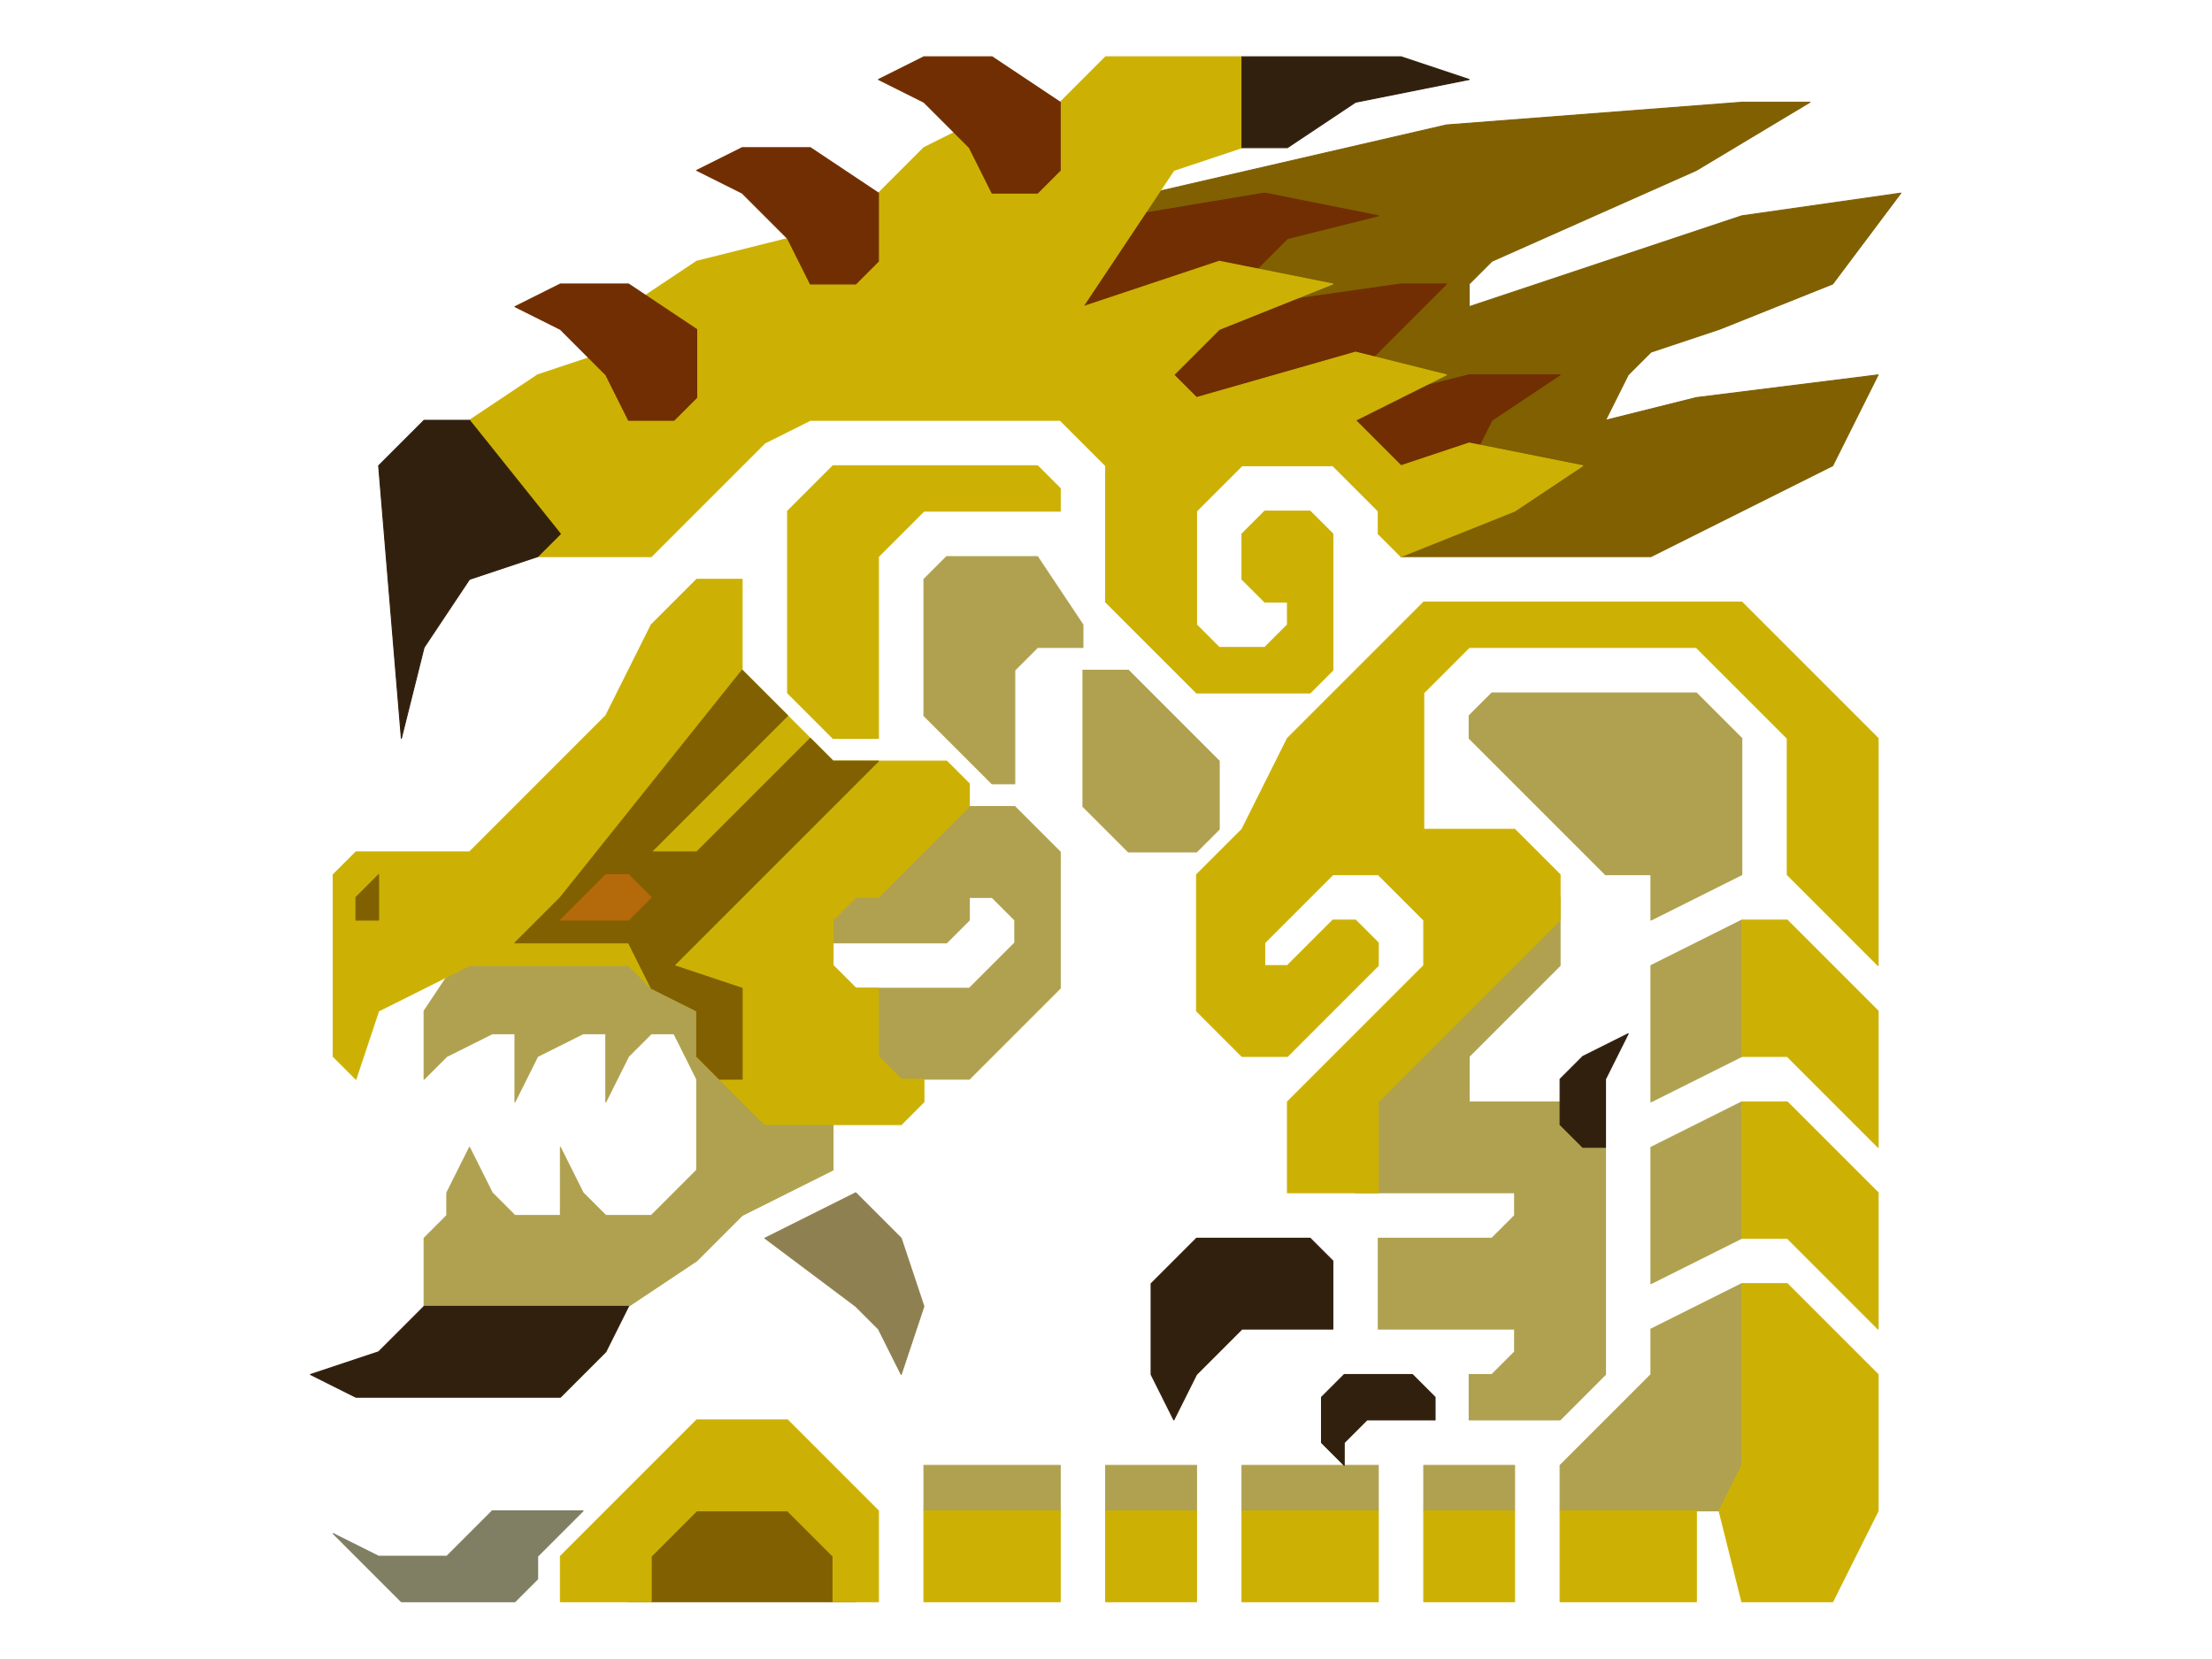 <?xml version="1.0" encoding="UTF-8" standalone="no"?>
<!DOCTYPE svg PUBLIC "-//W3C//DTD SVG 1.1//EN" "http://www.w3.org/Graphics/SVG/1.1/DTD/svg11.dtd">
<svg width="100%" height="100%" viewBox="0 0 4634 3475" version="1.1" xmlns="http://www.w3.org/2000/svg" xmlns:xlink="http://www.w3.org/1999/xlink" xml:space="preserve" xmlns:serif="http://www.serif.com/" style="fill-rule:evenodd;clip-rule:evenodd;stroke-linecap:round;stroke-linejoin:round;stroke-miterlimit:1.5;">
    <g transform="matrix(2.083,0,0,2.083,0,0)">
        <g id="Layer17">
            <g transform="matrix(1,0,0,1,-30.5,-11.45)">
                <path d="M457,1096.8L457,1028.25L502.7,959.7L708.35,982.55L868.3,1142.5L868.3,1188.2L776.9,1233.9L731.2,1279.6L662.65,1325.3L457,1325.3L457,1256.75L479.85,1233.9L479.85,1211.05L502.7,1165.35L525.55,1211.05L548.4,1233.9L594.1,1233.9L594.1,1165.35L616.95,1211.05L639.8,1233.9L685.5,1233.9L731.2,1188.2L731.2,1096.8L708.35,1051.1L685.5,1051.1L662.65,1073.95L639.8,1119.65L639.8,1051.1L616.95,1051.1L571.25,1073.95L548.4,1119.65L548.4,1051.1L525.55,1051.1L479.85,1073.95L457,1096.8Z" style="fill:rgb(175,161,79);stroke:rgb(175,161,79);stroke-width:1px;"/>
            </g>
            <g transform="matrix(1,0,0,1,-30.5,11.4)">
                <path d="M1051.1,776.9L1028.25,776.9L959.7,708.35L959.7,571.25L982.55,548.4L1073.95,548.4L1119.65,616.95L1119.65,639.8L1073.95,639.8L1051.1,662.65L1051.1,776.9Z" style="fill:rgb(175,161,79);stroke:rgb(175,161,79);stroke-width:1px;"/>
            </g>
            <g transform="matrix(1,0,0,1,-76.2,34.25)">
                <path d="M1165.35,639.8L1165.35,776.9L1211.05,822.6L1279.6,822.6L1302.45,799.75L1302.45,731.2L1211.05,639.8L1165.35,639.8Z" style="fill:rgb(175,161,79);stroke:rgb(175,161,79);stroke-width:1px;"/>
            </g>
            <g transform="matrix(1,0,0,1,-53.35,11.4)">
                <path d="M1805.15,1096.8L1713.75,1142.5L1713.75,1279.6L1805.15,1233.9L1805.15,1096.8Z" style="fill:rgb(175,161,79);stroke:rgb(175,161,79);stroke-width:1px;"/>
            </g>
            <g transform="matrix(1,0,0,1,-53.35,-171.4)">
                <path d="M1805.15,1096.8L1713.75,1142.5L1713.75,1279.6L1805.15,1233.9L1805.15,1096.8Z" style="fill:rgb(175,161,79);stroke:rgb(175,161,79);stroke-width:1px;"/>
            </g>
            <g transform="matrix(1,0,0,1,-53.35,-11.45)">
                <path d="M1805.15,1302.45L1805.15,1485.25L1782.3,1530.95L1622.35,1530.95L1622.35,1485.25L1713.75,1393.85L1713.75,1348.15L1805.15,1302.45Z" style="fill:rgb(175,161,79);stroke:rgb(175,161,79);stroke-width:1px;"/>
            </g>
            <g transform="matrix(1,0,0,1,-281.85,-11.45)">
                <rect x="1713.75" y="1485.25" width="91.4" height="45.7" style="fill:rgb(175,161,79);stroke:rgb(175,161,79);stroke-width:1px;"/>
            </g>
            <g transform="matrix(1,0,0,1,-418.95,-11.45)">
                <rect x="1668.05" y="1485.25" width="137.1" height="45.7" style="fill:rgb(175,161,79);stroke:rgb(175,161,79);stroke-width:1px;"/>
            </g>
            <g transform="matrix(1,0,0,1,-738.85,-11.45)">
                <rect x="1668.05" y="1485.25" width="137.1" height="45.7" style="fill:rgb(175,161,79);stroke:rgb(175,161,79);stroke-width:1px;"/>
            </g>
            <g transform="matrix(1,0,0,1,-601.75,-11.45)">
                <rect x="1713.75" y="1485.25" width="91.4" height="45.7" style="fill:rgb(175,161,79);stroke:rgb(175,161,79);stroke-width:1px;"/>
            </g>
            <g transform="matrix(1,0,0,1,-53.35,11.4)">
                <path d="M1805.15,868.3L1805.15,731.2L1759.45,685.5L1553.8,685.5L1530.95,708.35L1530.95,731.2L1668.05,868.3L1713.75,868.3L1713.75,914L1805.15,868.3Z" style="fill:rgb(175,161,79);stroke:rgb(175,161,79);stroke-width:1px;"/>
            </g>
            <path d="M974.9,811.15L1020.6,811.15L1066.3,856.85L1066.3,993.95L974.9,1085.35L883.5,1085.35L814.95,971.1L814.95,902.55L974.9,811.15ZM997.75,902.55L974.9,902.55L974.9,925.4L952.05,948.25L837.8,948.25L837.8,971.1L860.65,993.95L974.9,993.95L1020.6,948.25L1020.6,925.4L997.75,902.55Z" style="fill:rgb(175,161,79);stroke:rgb(175,161,79);stroke-width:1px;"/>
            <g transform="matrix(1,0,0,1,-30.5,-11.45)">
                <g id="Layer22">
                    <path d="M1599.5,914L1599.5,982.55L1508.1,1073.95L1508.1,1119.65L1599.5,1119.65L1645.2,1165.35L1645.2,1393.85L1599.5,1439.55L1508.1,1439.55L1508.1,1393.85L1530.95,1393.85L1553.8,1371L1553.8,1348.15L1416.7,1348.15L1416.7,1256.75L1530.95,1256.75L1553.8,1233.9L1553.8,1211.05L1393.85,1211.05L1393.85,1119.65L1599.5,914Z" style="fill:rgb(175,161,79);stroke:rgb(175,161,79);stroke-width:1px;"/>
                </g>
            </g>
        </g>
        <g transform="matrix(1,0,0,1,-30.5,-11.45)">
            <g id="Layer18">
                <path d="M891.15,1211.05L799.75,1256.75L891.15,1325.3L914,1348.15L936.85,1393.85L959.7,1325.3L936.85,1256.75L891.15,1211.05Z" style="fill:rgb(143,128,81);stroke:rgb(143,128,81);stroke-width:1px;"/>
            </g>
        </g>
        <g transform="matrix(1,0,0,1,-30.5,-11.45)">
            <g id="Layer25">
                <path d="M548.4,1622.35L571.25,1599.5L571.25,1576.65L616.95,1530.95L525.55,1530.95L479.85,1576.65L411.3,1576.65L365.6,1553.8L434.15,1622.35L548.4,1622.35Z" style="fill:rgb(128,126,99);stroke:rgb(128,126,99);stroke-width:1px;"/>
            </g>
        </g>
        <g id="Layer20">
            <g transform="matrix(1,0,0,1,-30.5,-11.45)">
                <path d="M662.65,1622.35L662.65,1576.65L731.2,1508.1L822.6,1508.1L891.15,1576.65L891.15,1622.35L662.65,1622.35Z" style="fill:rgb(128,96,0);stroke:rgb(128,96,0);stroke-width:1px;"/>
            </g>
            <g transform="matrix(1,0,0,1,-30.5,-11.45)">
                <path d="M1485.25,137.1L1782.3,114.25L1850.85,114.25L1736.6,182.8L1530.95,274.2L1508.1,297.05L1508.1,319.9L1782.3,228.5L1942.25,205.65L1873.7,297.05L1759.45,342.75L1690.9,365.6L1668.05,388.45L1645.2,434.15L1736.6,411.3L1919.4,388.45L1873.7,479.85L1782.3,525.55L1690.9,571.25L1439.55,571.25L1393.85,457L1165.35,228.5L1188.2,205.65L1485.25,137.1Z" style="fill:rgb(128,96,0);stroke:rgb(128,96,0);stroke-width:1px;"/>
            </g>
        </g>
        <g id="Layer21">
            <g transform="matrix(1,0,0,1,-30.5,-11.45)">
                <path d="M1119.65,319.9L1165.35,228.5L1302.45,205.65L1416.7,228.5L1325.3,251.35L1279.6,297.05L1119.65,319.9Z" style="fill:rgb(112,46,2);stroke:rgb(112,46,2);stroke-width:1px;"/>
            </g>
            <g transform="matrix(1,0,0,1,-30.5,-11.45)">
                <path d="M1188.2,388.45L1233.9,342.75L1279.6,319.9L1439.55,297.05L1485.25,297.05L1393.85,388.45L1233.9,434.15L1188.2,388.45Z" style="fill:rgb(112,46,2);stroke:rgb(112,46,2);stroke-width:1px;"/>
            </g>
            <g transform="matrix(1,0,0,1,-30.5,-11.45)">
                <path d="M1371,434.15L1416.7,411.3L1508.1,388.45L1599.5,388.45L1530.95,434.15L1508.1,479.85L1439.55,502.7L1371,434.15Z" style="fill:rgb(112,46,2);stroke:rgb(112,46,2);stroke-width:1px;"/>
            </g>
        </g>
        <g id="Layer16">
            <g transform="matrix(1,0,0,1,-30.5,-11.45)">
                <path d="M388.45,1096.8L365.6,1073.95L365.6,891.15L388.45,868.3L502.7,868.3L639.8,731.2L685.5,639.8L731.2,594.1L776.9,594.1L776.9,685.5L868.3,776.9L982.55,776.9L1005.4,799.75L1005.4,822.6L914,914L891.15,914L868.3,936.85L868.3,982.55L891.15,1005.4L914,1005.4L914,1073.95L936.85,1096.8L959.7,1096.8L959.7,1119.65L936.85,1142.5L799.75,1142.5L731.2,1073.95L731.2,1028.25L685.5,1005.4L662.65,982.55L502.7,982.55L411.3,1028.25L388.45,1096.8Z" style="fill:rgb(204,177,4);stroke:rgb(204,177,4);stroke-width:1px;"/>
            </g>
            <g transform="matrix(1,0,0,1,-30.5,11.4)">
                <path d="M914,731.2L868.3,731.2L822.6,685.5L822.6,502.7L868.3,457L1073.95,457L1096.8,479.85L1096.8,502.7L959.7,502.7L914,548.4L914,731.2Z" style="fill:rgb(204,177,4);stroke:rgb(204,177,4);stroke-width:1px;"/>
            </g>
            <g transform="matrix(1,0,0,1,-30.5,-11.45)">
                <rect x="959.7" y="1530.95" width="137.1" height="91.4" style="fill:rgb(204,177,4);stroke:rgb(204,177,4);stroke-width:1px;"/>
            </g>
            <g transform="matrix(1,0,0,1,-30.5,-11.45)">
                <rect x="1142.5" y="1530.95" width="91.4" height="91.4" style="fill:rgb(204,177,4);stroke:rgb(204,177,4);stroke-width:1px;"/>
            </g>
            <g transform="matrix(1,0,0,1,-30.5,-11.45)">
                <rect x="1279.6" y="1530.95" width="137.1" height="91.4" style="fill:rgb(204,177,4);stroke:rgb(204,177,4);stroke-width:1px;"/>
            </g>
            <g transform="matrix(1,0,0,1,-30.5,-11.45)">
                <rect x="1462.4" y="1530.95" width="91.4" height="91.4" style="fill:rgb(204,177,4);stroke:rgb(204,177,4);stroke-width:1px;"/>
            </g>
            <g transform="matrix(1,0,0,1,-30.5,-11.45)">
                <rect x="1599.5" y="1530.95" width="137.1" height="91.4" style="fill:rgb(204,177,4);stroke:rgb(204,177,4);stroke-width:1px;"/>
            </g>
            <g transform="matrix(1,0,0,1,-30.5,-11.45)">
                <path d="M594.1,1622.35L594.1,1576.65L731.2,1439.55L822.6,1439.55L914,1530.95L914,1622.35L868.3,1622.35L868.3,1576.65L822.6,1530.95L731.2,1530.95L685.5,1576.65L685.5,1622.35L594.1,1622.35Z" style="fill:rgb(204,177,4);stroke:rgb(204,177,4);stroke-width:1px;"/>
            </g>
            <g transform="matrix(1,0,0,1,-76.2,-194.25)">
                <path d="M1828,1119.65L1828,1256.75L1873.7,1256.75L1965.1,1348.15L1965.1,1211.05L1873.7,1119.65L1828,1119.65Z" style="fill:rgb(204,177,4);stroke:rgb(204,177,4);stroke-width:1px;"/>
            </g>
            <g transform="matrix(1,0,0,1,-76.2,-11.45)">
                <path d="M1828,1119.65L1828,1256.75L1873.7,1256.75L1965.1,1348.15L1965.1,1211.05L1873.7,1119.65L1828,1119.65Z" style="fill:rgb(204,177,4);stroke:rgb(204,177,4);stroke-width:1px;"/>
            </g>
            <g transform="matrix(1,0,0,1,-76.2,-11.45)">
                <path d="M1828,1622.35L1919.4,1622.35L1965.1,1530.95L1965.1,1393.85L1873.7,1302.45L1828,1302.45L1828,1485.25L1805.15,1530.95L1828,1622.35Z" style="fill:rgb(204,177,4);stroke:rgb(204,177,4);stroke-width:1px;"/>
            </g>
            <g transform="matrix(1,0,0,1,-30.5,-11.45)">
                <path d="M639.8,365.6L571.25,388.45L502.7,434.15L594.1,548.4L571.25,571.25L685.5,571.25L799.75,457L845.45,434.15L1096.8,434.15L1142.5,479.85L1142.5,616.95L1233.9,708.35L1348.15,708.35L1371,685.5L1371,548.4L1348.15,525.55L1302.45,525.55L1279.6,548.4L1279.6,594.1L1302.45,616.95L1325.3,616.95L1325.3,639.8L1302.45,662.65L1256.75,662.65L1233.9,639.8L1233.9,525.55L1279.6,479.85L1371,479.85L1416.7,525.55L1416.7,548.4L1439.55,571.25L1553.8,525.55L1622.35,479.85L1508.1,457L1439.55,479.85L1393.85,434.15L1485.25,388.45L1393.85,365.6L1233.9,411.3L1211.05,388.45L1256.75,342.75L1371,297.05L1256.75,274.2L1119.65,319.9L1211.05,182.8L1279.6,159.95L1279.6,68.55L1142.5,68.55L1096.8,114.25L1096.8,182.8L1073.95,205.65L1028.25,205.65L1005.4,137.1L959.7,159.95L914,205.65L822.6,251.35L731.2,274.2L662.65,319.9L639.8,365.6Z" style="fill:rgb(204,177,4);stroke:rgb(204,177,4);stroke-width:1px;"/>
            </g>
            <g transform="matrix(1,0,0,1,-30.5,-11.45)">
                <path d="M1919.4,982.55L1828,891.15L1828,754.05L1736.6,662.65L1508.1,662.65L1462.4,708.35L1462.4,845.45L1553.8,845.45L1599.5,891.15L1599.5,936.85L1416.7,1119.65L1416.7,1211.05L1325.3,1211.05L1325.3,1119.65L1462.4,982.55L1462.4,936.85L1416.7,891.15L1371,891.15L1302.45,959.7L1302.45,982.55L1325.3,982.55L1371,936.85L1393.85,936.85L1416.7,959.7L1416.7,982.55L1325.3,1073.95L1279.6,1073.95L1233.9,1028.25L1233.9,891.15L1279.6,845.45L1325.3,754.05L1462.4,616.95L1782.3,616.95L1919.4,754.05L1919.4,982.55Z" style="fill:rgb(204,177,4);stroke:rgb(204,177,4);stroke-width:1px;"/>
            </g>
        </g>
        <g id="Layer15">
            <g transform="matrix(1,0,0,1,-30.5,-11.45)">
                <path d="M548.4,959.7L594.1,914L776.9,685.5L822.6,731.2L685.5,868.3L731.2,868.3L845.45,754.05L868.3,776.9L914,776.9L708.35,982.55L776.9,1005.4L776.9,1096.8L754.05,1096.8L731.2,1073.95L731.2,1028.25L685.5,1005.4L662.65,959.7L548.4,959.7Z" style="fill:rgb(128,96,0);stroke:rgb(128,96,0);stroke-width:1px;"/>
            </g>
            <g transform="matrix(1,0,0,1,-30.5,-11.45)">
                <path d="M388.45,936.85L388.45,914L411.3,891.15L411.3,936.85L388.45,936.85Z" style="fill:rgb(128,96,0);stroke:rgb(128,96,0);stroke-width:1px;"/>
            </g>
        </g>
        <g id="Layer19">
            <g transform="matrix(1,0,0,1,-30.5,-11.45)">
                <path d="M662.65,1325.3L639.8,1371L594.1,1416.7L388.45,1416.7L342.75,1393.85L411.3,1371L457,1325.3L662.65,1325.3Z" style="fill:rgb(49,32,13);stroke:rgb(49,32,13);stroke-width:1px;"/>
            </g>
            <g transform="matrix(1,0,0,1,-30.5,11.4)">
                <path d="M594.1,525.55L571.25,548.4L502.7,571.25L457,639.8L434.15,731.2L411.3,457L457,411.3L502.7,411.3L594.1,525.55Z" style="fill:rgb(49,32,13);stroke:rgb(49,32,13);stroke-width:1px;"/>
            </g>
            <g transform="matrix(1,0,0,1,-53.35,34.25)">
                <path d="M1302.45,114.25L1302.45,22.85L1462.4,22.85L1530.95,45.7L1416.7,68.55L1348.15,114.25L1302.45,114.25Z" style="fill:rgb(49,32,13);stroke:rgb(49,32,13);stroke-width:1px;"/>
            </g>
            <g transform="matrix(1,0,0,1,-30.5,-11.45)">
                <path d="M1599.5,1142.5L1599.5,1096.8L1622.35,1073.95L1668.05,1051.1L1645.2,1096.8L1645.2,1165.35L1622.35,1165.35L1599.5,1142.5Z" style="fill:rgb(49,32,13);stroke:rgb(49,32,13);stroke-width:1px;"/>
            </g>
            <g transform="matrix(1,0,0,1,-30.5,-11.45)">
                <path d="M1348.15,1256.75L1233.9,1256.75L1188.2,1302.45L1188.2,1393.85L1211.05,1439.55L1233.9,1393.85L1279.6,1348.15L1371,1348.15L1371,1279.6L1348.15,1256.75Z" style="fill:rgb(49,32,13);stroke:rgb(49,32,13);stroke-width:1px;"/>
            </g>
            <g transform="matrix(1,0,0,1,-41.925,-11.45)">
                <path d="M1393.85,1393.85L1371,1416.7L1371,1462.4L1393.85,1485.25L1393.85,1462.4L1416.7,1439.55L1485.25,1439.55L1485.25,1416.7L1462.4,1393.85L1393.85,1393.85Z" style="fill:rgb(49,32,13);stroke:rgb(49,32,13);stroke-width:1px;"/>
            </g>
        </g>
        <g id="Layer24">
            <g transform="matrix(1,0,0,1,-30.5,11.4)">
                <path d="M662.65,411.3L639.8,365.6L594.1,319.9L548.4,297.05L594.1,274.2L662.65,274.2L731.2,319.9L731.2,388.45L708.35,411.3L662.65,411.3Z" style="fill:rgb(112,46,2);stroke:rgb(112,46,2);stroke-width:1px;"/>
            </g>
            <g transform="matrix(1,0,0,1,152.3,-125.7)">
                <path d="M662.65,411.3L639.8,365.6L594.1,319.9L548.4,297.05L594.1,274.2L662.65,274.2L731.2,319.9L731.2,388.45L708.35,411.3L662.65,411.3Z" style="fill:rgb(112,46,2);stroke:rgb(112,46,2);stroke-width:1px;"/>
            </g>
            <g transform="matrix(1,0,0,1,335.1,-217.1)">
                <path d="M662.65,411.3L639.8,365.6L594.1,319.9L548.4,297.05L594.1,274.2L662.65,274.2L731.2,319.9L731.2,388.45L708.35,411.3L662.65,411.3Z" style="fill:rgb(112,46,2);stroke:rgb(112,46,2);stroke-width:1px;"/>
            </g>
        </g>
        <g transform="matrix(1,0,0,1,-30.5,-11.45)">
            <g id="Layer14">
                <path d="M594.1,936.85L639.8,891.15L662.65,891.15L685.5,914L662.65,936.85L594.1,936.85Z" style="fill:rgb(180,105,10);stroke:rgb(180,105,10);stroke-width:1px;"/>
            </g>
        </g>
    </g>
</svg>
